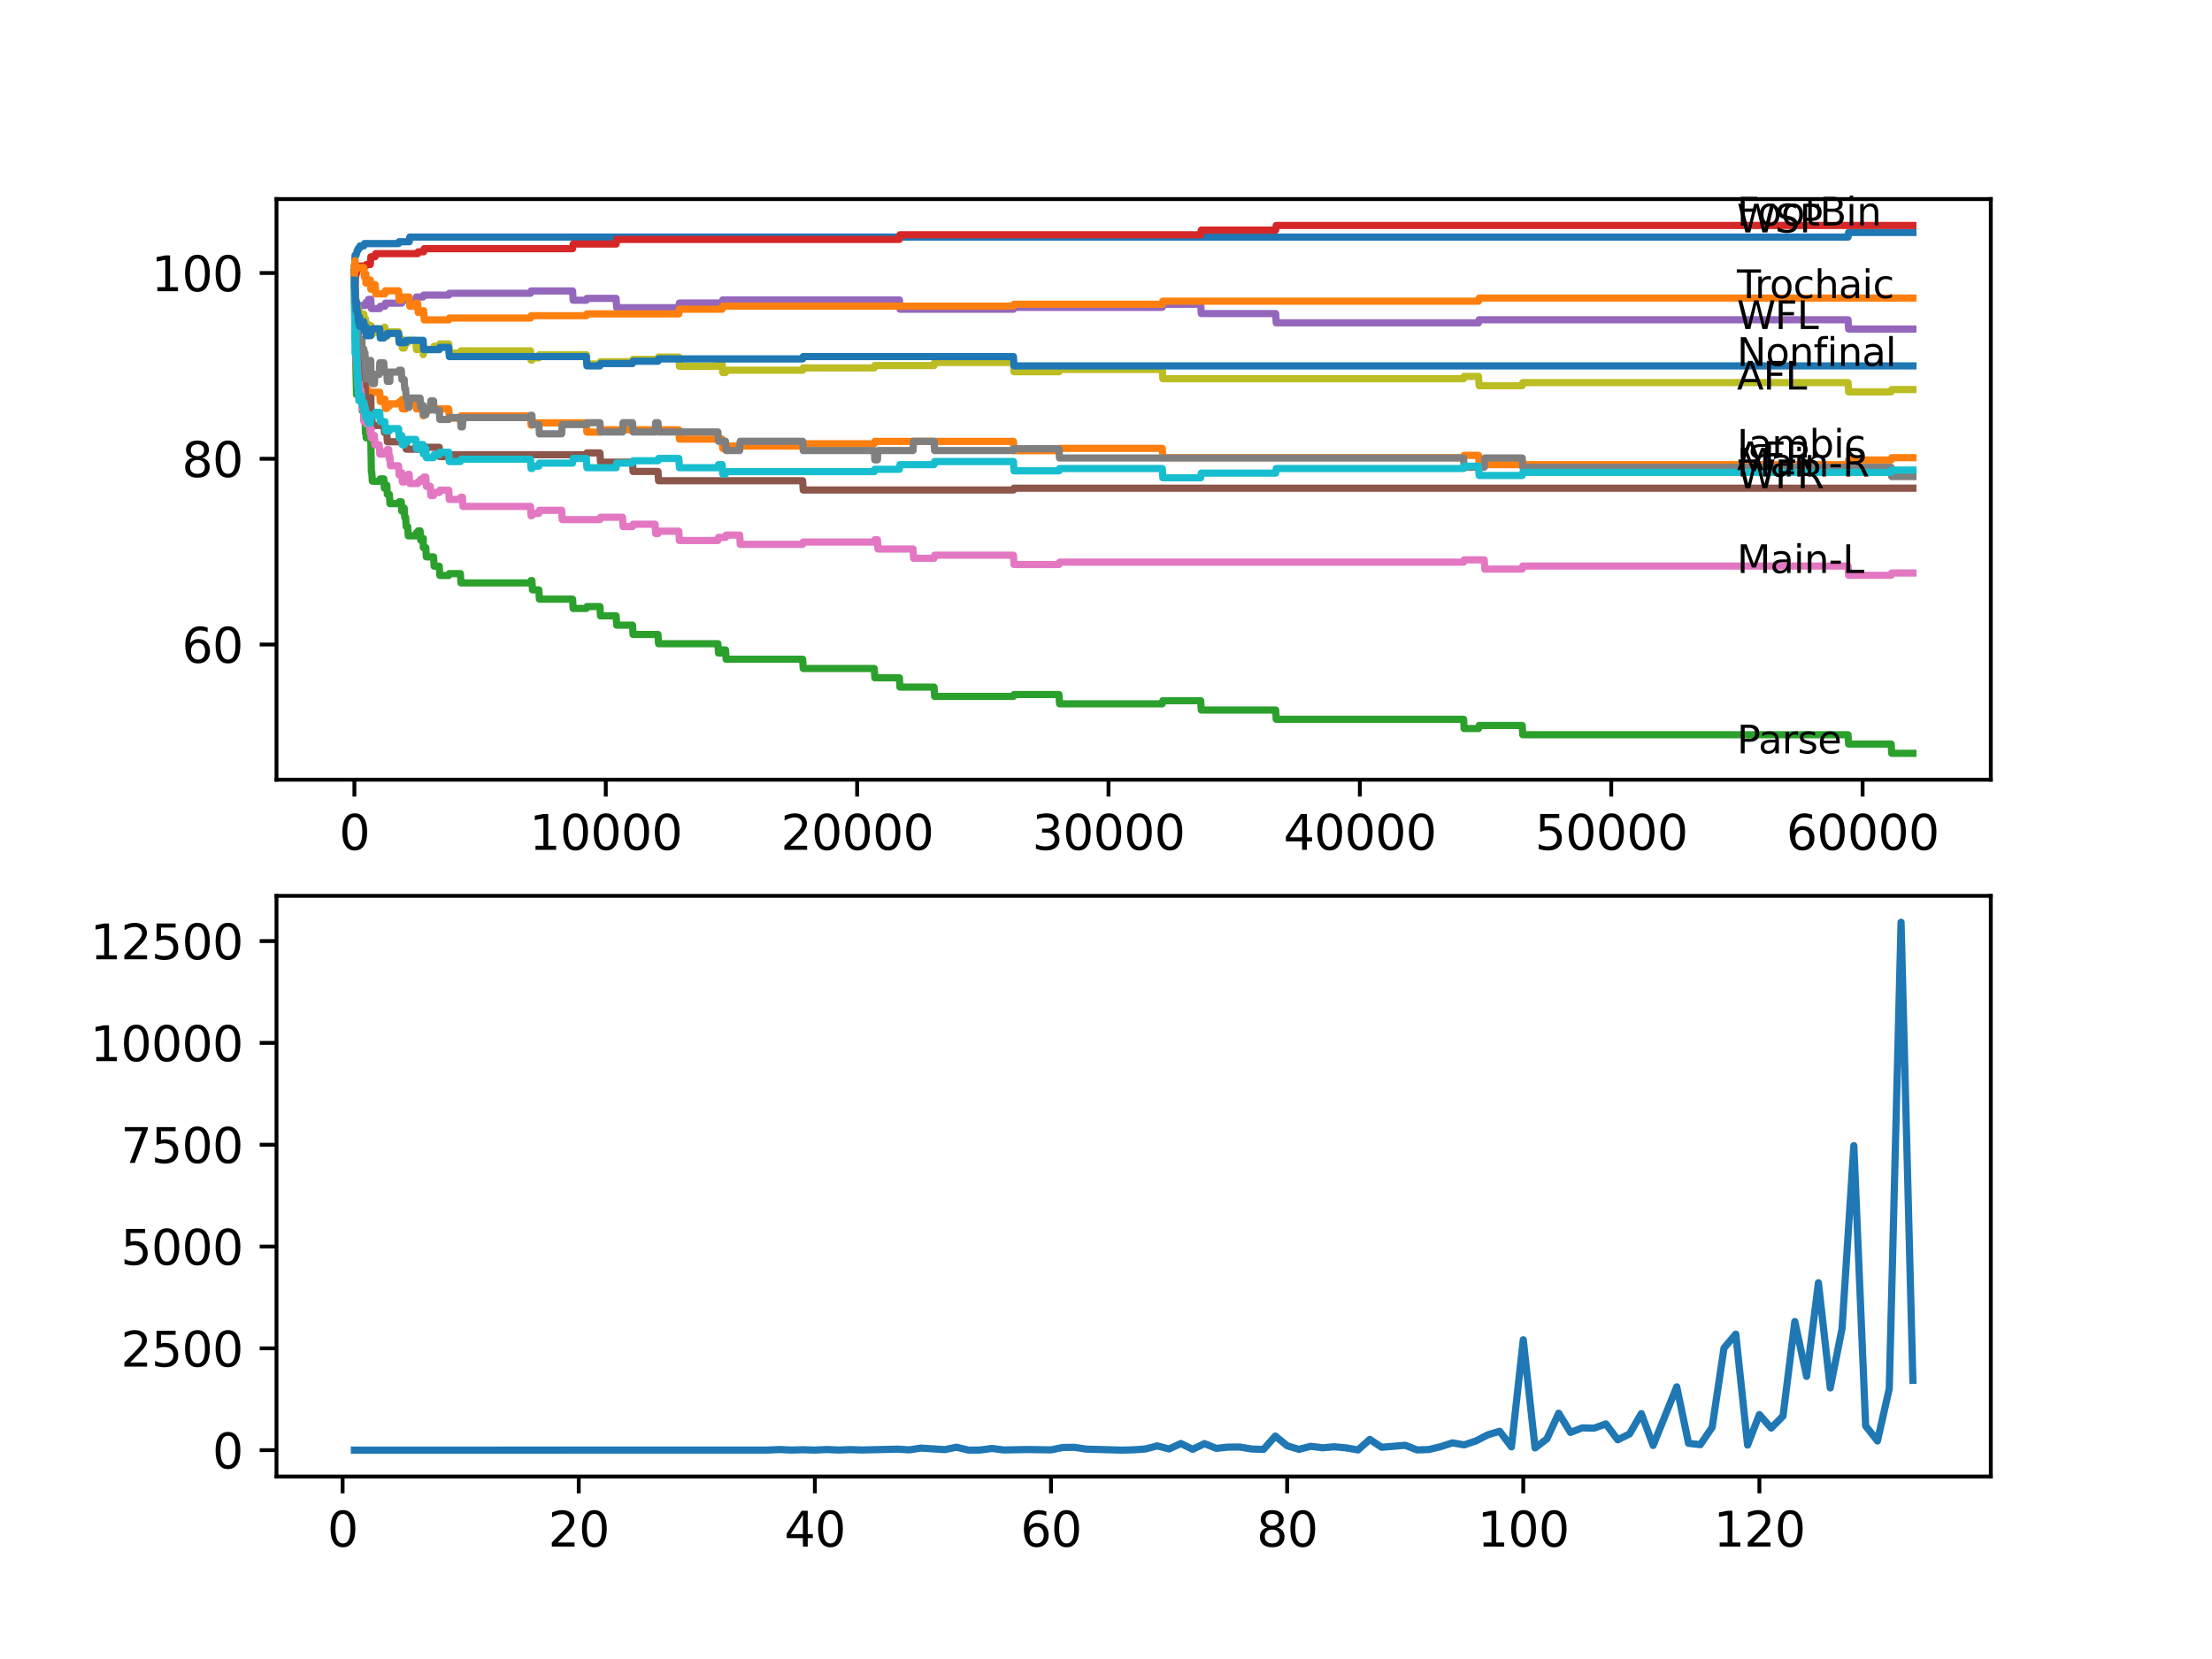 <?xml version="1.0" encoding="utf-8" standalone="no"?>
<!DOCTYPE svg PUBLIC "-//W3C//DTD SVG 1.1//EN"
  "http://www.w3.org/Graphics/SVG/1.1/DTD/svg11.dtd">
<svg xmlns:xlink="http://www.w3.org/1999/xlink" width="460.8pt" height="345.6pt" viewBox="0 0 460.8 345.6" xmlns="http://www.w3.org/2000/svg" version="1.1">
 <defs>
  <style type="text/css">*{stroke-linejoin: round; stroke-linecap: butt}</style>
 </defs>
 <g id="figure_1">
  <g id="patch_1">
   <path d="M 0 345.6 
L 460.8 345.6 
L 460.8 0 
L 0 0 
z
" style="fill: #ffffff"/>
  </g>
  <g id="axes_1">
   <g id="patch_2">
    <path d="M 57.6 162.432 
L 414.72 162.432 
L 414.72 41.472 
L 57.6 41.472 
z
" style="fill: #ffffff"/>
   </g>
   <g id="matplotlib.axis_1">
    <g id="xtick_1">
     <g id="line2d_1">
      <defs>
       <path id="m39f0b26152" d="M 0 0 
L 0 3.5 
" style="stroke: #000000; stroke-width: 0.8"/>
      </defs>
      <g>
       <use xlink:href="#m39f0b26152" x="73.827" y="162.432" style="stroke: #000000; stroke-width: 0.8"/>
      </g>
     </g>
     <g id="text_1">
      <!-- 0 -->
      <g transform="translate(70.646 177.03)scale(0.1 -0.1)">
       <defs>
        <path id="DejaVuSans-30" d="M 2034 4250 
Q 1547 4250 1301 3770 
Q 1056 3291 1056 2328 
Q 1056 1369 1301 889 
Q 1547 409 2034 409 
Q 2525 409 2770 889 
Q 3016 1369 3016 2328 
Q 3016 3291 2770 3770 
Q 2525 4250 2034 4250 
z
M 2034 4750 
Q 2819 4750 3233 4129 
Q 3647 3509 3647 2328 
Q 3647 1150 3233 529 
Q 2819 -91 2034 -91 
Q 1250 -91 836 529 
Q 422 1150 422 2328 
Q 422 3509 836 4129 
Q 1250 4750 2034 4750 
z
" transform="scale(0.016)"/>
       </defs>
       <use xlink:href="#DejaVuSans-30"/>
      </g>
     </g>
    </g>
    <g id="xtick_2">
     <g id="line2d_2">
      <g>
       <use xlink:href="#m39f0b26152" x="126.192" y="162.432" style="stroke: #000000; stroke-width: 0.8"/>
      </g>
     </g>
     <g id="text_2">
      <!-- 10000 -->
      <g transform="translate(110.286 177.03)scale(0.1 -0.1)">
       <defs>
        <path id="DejaVuSans-31" d="M 794 531 
L 1825 531 
L 1825 4091 
L 703 3866 
L 703 4441 
L 1819 4666 
L 2450 4666 
L 2450 531 
L 3481 531 
L 3481 0 
L 794 0 
L 794 531 
z
" transform="scale(0.016)"/>
       </defs>
       <use xlink:href="#DejaVuSans-31"/>
       <use xlink:href="#DejaVuSans-30" x="63.623"/>
       <use xlink:href="#DejaVuSans-30" x="127.246"/>
       <use xlink:href="#DejaVuSans-30" x="190.869"/>
       <use xlink:href="#DejaVuSans-30" x="254.492"/>
      </g>
     </g>
    </g>
    <g id="xtick_3">
     <g id="line2d_3">
      <g>
       <use xlink:href="#m39f0b26152" x="178.556" y="162.432" style="stroke: #000000; stroke-width: 0.8"/>
      </g>
     </g>
     <g id="text_3">
      <!-- 20000 -->
      <g transform="translate(162.65 177.03)scale(0.1 -0.1)">
       <defs>
        <path id="DejaVuSans-32" d="M 1228 531 
L 3431 531 
L 3431 0 
L 469 0 
L 469 531 
Q 828 903 1448 1529 
Q 2069 2156 2228 2338 
Q 2531 2678 2651 2914 
Q 2772 3150 2772 3378 
Q 2772 3750 2511 3984 
Q 2250 4219 1831 4219 
Q 1534 4219 1204 4116 
Q 875 4013 500 3803 
L 500 4441 
Q 881 4594 1212 4672 
Q 1544 4750 1819 4750 
Q 2544 4750 2975 4387 
Q 3406 4025 3406 3419 
Q 3406 3131 3298 2873 
Q 3191 2616 2906 2266 
Q 2828 2175 2409 1742 
Q 1991 1309 1228 531 
z
" transform="scale(0.016)"/>
       </defs>
       <use xlink:href="#DejaVuSans-32"/>
       <use xlink:href="#DejaVuSans-30" x="63.623"/>
       <use xlink:href="#DejaVuSans-30" x="127.246"/>
       <use xlink:href="#DejaVuSans-30" x="190.869"/>
       <use xlink:href="#DejaVuSans-30" x="254.492"/>
      </g>
     </g>
    </g>
    <g id="xtick_4">
     <g id="line2d_4">
      <g>
       <use xlink:href="#m39f0b26152" x="230.921" y="162.432" style="stroke: #000000; stroke-width: 0.8"/>
      </g>
     </g>
     <g id="text_4">
      <!-- 30000 -->
      <g transform="translate(215.015 177.03)scale(0.1 -0.1)">
       <defs>
        <path id="DejaVuSans-33" d="M 2597 2516 
Q 3050 2419 3304 2112 
Q 3559 1806 3559 1356 
Q 3559 666 3084 287 
Q 2609 -91 1734 -91 
Q 1441 -91 1130 -33 
Q 819 25 488 141 
L 488 750 
Q 750 597 1062 519 
Q 1375 441 1716 441 
Q 2309 441 2620 675 
Q 2931 909 2931 1356 
Q 2931 1769 2642 2001 
Q 2353 2234 1838 2234 
L 1294 2234 
L 1294 2753 
L 1863 2753 
Q 2328 2753 2575 2939 
Q 2822 3125 2822 3475 
Q 2822 3834 2567 4026 
Q 2313 4219 1838 4219 
Q 1578 4219 1281 4162 
Q 984 4106 628 3988 
L 628 4550 
Q 988 4650 1302 4700 
Q 1616 4750 1894 4750 
Q 2613 4750 3031 4423 
Q 3450 4097 3450 3541 
Q 3450 3153 3228 2886 
Q 3006 2619 2597 2516 
z
" transform="scale(0.016)"/>
       </defs>
       <use xlink:href="#DejaVuSans-33"/>
       <use xlink:href="#DejaVuSans-30" x="63.623"/>
       <use xlink:href="#DejaVuSans-30" x="127.246"/>
       <use xlink:href="#DejaVuSans-30" x="190.869"/>
       <use xlink:href="#DejaVuSans-30" x="254.492"/>
      </g>
     </g>
    </g>
    <g id="xtick_5">
     <g id="line2d_5">
      <g>
       <use xlink:href="#m39f0b26152" x="283.285" y="162.432" style="stroke: #000000; stroke-width: 0.8"/>
      </g>
     </g>
     <g id="text_5">
      <!-- 40000 -->
      <g transform="translate(267.379 177.03)scale(0.1 -0.1)">
       <defs>
        <path id="DejaVuSans-34" d="M 2419 4116 
L 825 1625 
L 2419 1625 
L 2419 4116 
z
M 2253 4666 
L 3047 4666 
L 3047 1625 
L 3713 1625 
L 3713 1100 
L 3047 1100 
L 3047 0 
L 2419 0 
L 2419 1100 
L 313 1100 
L 313 1709 
L 2253 4666 
z
" transform="scale(0.016)"/>
       </defs>
       <use xlink:href="#DejaVuSans-34"/>
       <use xlink:href="#DejaVuSans-30" x="63.623"/>
       <use xlink:href="#DejaVuSans-30" x="127.246"/>
       <use xlink:href="#DejaVuSans-30" x="190.869"/>
       <use xlink:href="#DejaVuSans-30" x="254.492"/>
      </g>
     </g>
    </g>
    <g id="xtick_6">
     <g id="line2d_6">
      <g>
       <use xlink:href="#m39f0b26152" x="335.65" y="162.432" style="stroke: #000000; stroke-width: 0.8"/>
      </g>
     </g>
     <g id="text_6">
      <!-- 50000 -->
      <g transform="translate(319.744 177.03)scale(0.1 -0.1)">
       <defs>
        <path id="DejaVuSans-35" d="M 691 4666 
L 3169 4666 
L 3169 4134 
L 1269 4134 
L 1269 2991 
Q 1406 3038 1543 3061 
Q 1681 3084 1819 3084 
Q 2600 3084 3056 2656 
Q 3513 2228 3513 1497 
Q 3513 744 3044 326 
Q 2575 -91 1722 -91 
Q 1428 -91 1123 -41 
Q 819 9 494 109 
L 494 744 
Q 775 591 1075 516 
Q 1375 441 1709 441 
Q 2250 441 2565 725 
Q 2881 1009 2881 1497 
Q 2881 1984 2565 2268 
Q 2250 2553 1709 2553 
Q 1456 2553 1204 2497 
Q 953 2441 691 2322 
L 691 4666 
z
" transform="scale(0.016)"/>
       </defs>
       <use xlink:href="#DejaVuSans-35"/>
       <use xlink:href="#DejaVuSans-30" x="63.623"/>
       <use xlink:href="#DejaVuSans-30" x="127.246"/>
       <use xlink:href="#DejaVuSans-30" x="190.869"/>
       <use xlink:href="#DejaVuSans-30" x="254.492"/>
      </g>
     </g>
    </g>
    <g id="xtick_7">
     <g id="line2d_7">
      <g>
       <use xlink:href="#m39f0b26152" x="388.014" y="162.432" style="stroke: #000000; stroke-width: 0.8"/>
      </g>
     </g>
     <g id="text_7">
      <!-- 60000 -->
      <g transform="translate(372.108 177.03)scale(0.1 -0.1)">
       <defs>
        <path id="DejaVuSans-36" d="M 2113 2584 
Q 1688 2584 1439 2293 
Q 1191 2003 1191 1497 
Q 1191 994 1439 701 
Q 1688 409 2113 409 
Q 2538 409 2786 701 
Q 3034 994 3034 1497 
Q 3034 2003 2786 2293 
Q 2538 2584 2113 2584 
z
M 3366 4563 
L 3366 3988 
Q 3128 4100 2886 4159 
Q 2644 4219 2406 4219 
Q 1781 4219 1451 3797 
Q 1122 3375 1075 2522 
Q 1259 2794 1537 2939 
Q 1816 3084 2150 3084 
Q 2853 3084 3261 2657 
Q 3669 2231 3669 1497 
Q 3669 778 3244 343 
Q 2819 -91 2113 -91 
Q 1303 -91 875 529 
Q 447 1150 447 2328 
Q 447 3434 972 4092 
Q 1497 4750 2381 4750 
Q 2619 4750 2861 4703 
Q 3103 4656 3366 4563 
z
" transform="scale(0.016)"/>
       </defs>
       <use xlink:href="#DejaVuSans-36"/>
       <use xlink:href="#DejaVuSans-30" x="63.623"/>
       <use xlink:href="#DejaVuSans-30" x="127.246"/>
       <use xlink:href="#DejaVuSans-30" x="190.869"/>
       <use xlink:href="#DejaVuSans-30" x="254.492"/>
      </g>
     </g>
    </g>
   </g>
   <g id="matplotlib.axis_2">
    <g id="ytick_1">
     <g id="line2d_8">
      <defs>
       <path id="m17ebf818fe" d="M 0 0 
L -3.5 0 
" style="stroke: #000000; stroke-width: 0.8"/>
      </defs>
      <g>
       <use xlink:href="#m17ebf818fe" x="57.6" y="134.264" style="stroke: #000000; stroke-width: 0.8"/>
      </g>
     </g>
     <g id="text_8">
      <!-- 60 -->
      <g transform="translate(37.875 138.063)scale(0.1 -0.1)">
       <use xlink:href="#DejaVuSans-36"/>
       <use xlink:href="#DejaVuSans-30" x="63.623"/>
      </g>
     </g>
    </g>
    <g id="ytick_2">
     <g id="line2d_9">
      <g>
       <use xlink:href="#m17ebf818fe" x="57.6" y="95.567" style="stroke: #000000; stroke-width: 0.8"/>
      </g>
     </g>
     <g id="text_9">
      <!-- 80 -->
      <g transform="translate(37.875 99.366)scale(0.1 -0.1)">
       <defs>
        <path id="DejaVuSans-38" d="M 2034 2216 
Q 1584 2216 1326 1975 
Q 1069 1734 1069 1313 
Q 1069 891 1326 650 
Q 1584 409 2034 409 
Q 2484 409 2743 651 
Q 3003 894 3003 1313 
Q 3003 1734 2745 1975 
Q 2488 2216 2034 2216 
z
M 1403 2484 
Q 997 2584 770 2862 
Q 544 3141 544 3541 
Q 544 4100 942 4425 
Q 1341 4750 2034 4750 
Q 2731 4750 3128 4425 
Q 3525 4100 3525 3541 
Q 3525 3141 3298 2862 
Q 3072 2584 2669 2484 
Q 3125 2378 3379 2068 
Q 3634 1759 3634 1313 
Q 3634 634 3220 271 
Q 2806 -91 2034 -91 
Q 1263 -91 848 271 
Q 434 634 434 1313 
Q 434 1759 690 2068 
Q 947 2378 1403 2484 
z
M 1172 3481 
Q 1172 3119 1398 2916 
Q 1625 2713 2034 2713 
Q 2441 2713 2670 2916 
Q 2900 3119 2900 3481 
Q 2900 3844 2670 4047 
Q 2441 4250 2034 4250 
Q 1625 4250 1398 4047 
Q 1172 3844 1172 3481 
z
" transform="scale(0.016)"/>
       </defs>
       <use xlink:href="#DejaVuSans-38"/>
       <use xlink:href="#DejaVuSans-30" x="63.623"/>
      </g>
     </g>
    </g>
    <g id="ytick_3">
     <g id="line2d_10">
      <g>
       <use xlink:href="#m17ebf818fe" x="57.6" y="56.87" style="stroke: #000000; stroke-width: 0.8"/>
      </g>
     </g>
     <g id="text_10">
      <!-- 100 -->
      <g transform="translate(31.512 60.669)scale(0.1 -0.1)">
       <use xlink:href="#DejaVuSans-31"/>
       <use xlink:href="#DejaVuSans-30" x="63.623"/>
       <use xlink:href="#DejaVuSans-30" x="127.246"/>
      </g>
     </g>
    </g>
   </g>
   <g id="line2d_11">
    <path d="M 73.833 55.903 
L 73.843 55.903 
L 73.969 53.162 
L 74.173 53.162 
L 74.288 52.678 
L 74.304 52.678 
L 74.419 52.194 
L 74.55 52.194 
L 74.665 51.711 
L 74.885 51.711 
L 75 51.227 
L 75.796 51.227 
L 75.912 50.743 
L 83.028 50.743 
L 83.143 50.356 
L 85.253 50.356 
L 85.369 49.389 
L 384.982 49.389 
L 385.098 48.421 
L 398.487 48.421 
L 398.487 48.421 
" clip-path="url(#p579c69e297)" style="fill: none; stroke: #1f77b4; stroke-width: 1.5; stroke-linecap: square"/>
   </g>
   <g id="line2d_12">
    <path d="M 73.833 55.903 
L 73.843 55.903 
L 73.958 58.483 
L 73.969 58.483 
L 74.042 65.577 
L 74.095 64.932 
L 74.11 64.932 
L 74.157 68.802 
L 74.225 67.351 
L 74.236 67.351 
L 74.257 66.706 
L 74.262 68.64 
L 74.335 68.64 
L 74.388 68.64 
L 74.503 70.575 
L 74.566 70.575 
L 74.686 74.445 
L 74.718 74.445 
L 74.838 78.315 
L 75.341 78.315 
L 75.456 76.864 
L 75.812 76.864 
L 75.927 78.798 
L 76.032 78.798 
L 76.132 77.831 
L 76.252 81.701 
L 76.268 81.701 
L 76.383 81.217 
L 76.65 81.217 
L 76.765 83.152 
L 77.231 83.152 
L 77.352 82.184 
L 77.446 82.184 
L 77.561 81.701 
L 79.106 81.701 
L 79.221 83.635 
L 79.949 83.635 
L 80.064 83.152 
L 80.179 83.152 
L 80.295 85.087 
L 80.572 85.087 
L 80.687 84.603 
L 81.117 84.603 
L 81.232 84.119 
L 83.028 84.119 
L 83.143 83.732 
L 83.599 83.732 
L 83.698 83.249 
L 83.813 85.183 
L 84.499 85.183 
L 84.615 84.7 
L 84.934 84.7 
L 85.049 84.216 
L 85.253 84.216 
L 85.369 83.249 
L 86.636 83.249 
L 86.751 85.183 
L 87.516 85.183 
L 87.631 84.7 
L 88.144 84.7 
L 88.175 86.634 
L 88.254 86.151 
L 88.699 86.151 
L 88.814 85.183 
L 93.48 85.183 
L 93.595 87.118 
L 95.91 87.118 
L 96.025 86.634 
L 110.519 86.634 
L 110.634 88.569 
L 110.807 88.569 
L 110.922 88.086 
L 122.149 88.086 
L 122.265 90.02 
L 124.977 90.02 
L 125.092 89.537 
L 141.414 89.537 
L 141.53 91.472 
L 150.431 91.472 
L 150.547 93.406 
L 151.138 93.406 
L 151.254 92.923 
L 167.209 92.923 
L 167.324 92.439 
L 182.128 92.439 
L 182.243 91.955 
L 211.117 91.955 
L 211.232 93.89 
L 220.605 93.89 
L 220.72 93.406 
L 242.127 93.406 
L 242.242 95.341 
L 304.891 95.341 
L 305.006 94.858 
L 308.012 94.858 
L 308.127 96.792 
L 384.982 96.792 
L 385.098 95.825 
L 393.963 95.825 
L 394.078 95.341 
L 398.487 95.341 
L 398.487 95.341 
" clip-path="url(#p579c69e297)" style="fill: none; stroke: #ff7f0e; stroke-width: 1.5; stroke-linecap: square"/>
   </g>
   <g id="line2d_13">
    <path d="M 73.833 58.805 
L 73.953 70.898 
L 73.969 70.575 
L 74.011 67.995 
L 74.058 73.8 
L 74.095 73.8 
L 74.22 80.249 
L 74.236 80.249 
L 74.257 82.184 
L 74.346 80.733 
L 74.388 80.733 
L 74.456 79.766 
L 74.461 81.701 
L 74.493 81.701 
L 74.55 81.701 
L 74.66 79.282 
L 74.665 81.217 
L 74.718 81.217 
L 74.833 80.249 
L 74.885 80.249 
L 74.922 79.766 
L 74.927 81.701 
L 74.98 81.701 
L 75.341 81.701 
L 75.461 85.57 
L 75.786 85.57 
L 75.796 87.505 
L 75.896 86.377 
L 76.032 86.377 
L 76.132 90.246 
L 76.147 89.601 
L 76.215 89.601 
L 76.268 89.279 
L 76.273 91.214 
L 76.299 91.214 
L 76.65 91.214 
L 76.765 90.569 
L 77.231 90.569 
L 77.362 98.308 
L 77.446 98.308 
L 77.561 100.243 
L 79.106 100.243 
L 79.221 99.759 
L 79.949 99.759 
L 80.064 101.694 
L 80.179 101.694 
L 80.295 101.049 
L 80.572 101.049 
L 80.687 102.984 
L 81.117 102.984 
L 81.232 104.919 
L 83.028 104.919 
L 83.143 104.532 
L 83.599 104.532 
L 83.698 106.467 
L 83.709 105.822 
L 84.196 105.822 
L 84.311 107.757 
L 84.499 107.757 
L 84.615 109.691 
L 84.934 109.691 
L 85.049 111.626 
L 86.636 111.626 
L 86.751 110.981 
L 87.008 110.981 
L 87.123 110.594 
L 87.516 110.594 
L 87.631 112.529 
L 88.144 112.529 
L 88.175 112.142 
L 88.181 114.077 
L 88.233 114.077 
L 88.699 114.077 
L 88.814 116.012 
L 90.317 116.012 
L 90.432 117.947 
L 91.506 117.947 
L 91.621 119.882 
L 93.48 119.882 
L 93.595 119.495 
L 95.91 119.495 
L 96.025 121.429 
L 110.519 121.429 
L 110.634 120.946 
L 110.807 120.946 
L 110.922 122.881 
L 112.253 122.881 
L 112.368 124.815 
L 119.28 124.815 
L 119.395 126.75 
L 122.149 126.75 
L 122.265 126.363 
L 124.977 126.363 
L 125.092 128.298 
L 128.349 128.298 
L 128.465 130.233 
L 131.764 130.233 
L 131.879 132.168 
L 137.073 132.168 
L 137.189 134.103 
L 149.557 134.103 
L 149.672 136.038 
L 150.431 136.038 
L 150.547 135.393 
L 151.138 135.393 
L 151.254 137.327 
L 167.209 137.327 
L 167.324 139.262 
L 182.128 139.262 
L 182.243 141.197 
L 187.359 141.197 
L 187.474 143.132 
L 194.58 143.132 
L 194.695 145.067 
L 211.117 145.067 
L 211.232 144.68 
L 220.605 144.68 
L 220.72 146.615 
L 242.127 146.615 
L 242.242 145.97 
L 250.128 145.97 
L 250.243 147.905 
L 265.743 147.905 
L 265.859 149.839 
L 304.891 149.839 
L 305.006 151.774 
L 308.012 151.774 
L 308.127 151.129 
L 317.108 151.129 
L 317.223 153.064 
L 384.982 153.064 
L 385.098 154.999 
L 393.963 154.999 
L 394.078 156.934 
L 398.487 156.934 
L 398.487 156.934 
" clip-path="url(#p579c69e297)" style="fill: none; stroke: #2ca02c; stroke-width: 1.5; stroke-linecap: square"/>
   </g>
   <g id="line2d_14">
    <path d="M 73.833 56.87 
L 73.838 56.87 
L 73.927 59.127 
L 73.948 58.16 
L 73.974 57.193 
L 73.979 59.127 
L 74.063 57.515 
L 74.095 57.515 
L 74.21 57.031 
L 74.236 57.031 
L 74.351 56.386 
L 74.456 56.386 
L 74.571 55.419 
L 76.215 55.419 
L 76.331 55.097 
L 77.142 55.097 
L 77.263 53.484 
L 78.148 53.484 
L 78.263 52.839 
L 87.008 52.839 
L 87.123 52.452 
L 88.254 52.452 
L 88.369 51.807 
L 119.28 51.807 
L 119.395 50.84 
L 128.349 50.84 
L 128.465 49.872 
L 187.359 49.872 
L 187.474 48.905 
L 250.128 48.905 
L 250.243 47.938 
L 265.743 47.938 
L 265.859 46.97 
L 398.487 46.97 
L 398.487 46.97 
" clip-path="url(#p579c69e297)" style="fill: none; stroke: #d62728; stroke-width: 1.5; stroke-linecap: square"/>
   </g>
   <g id="line2d_15">
    <path d="M 73.833 58.805 
L 73.864 58.805 
L 73.969 63.158 
L 73.979 61.546 
L 73.985 61.546 
L 74.011 60.579 
L 74.047 64.448 
L 74.079 64.448 
L 74.142 64.448 
L 74.173 63.803 
L 74.178 65.738 
L 74.236 65.254 
L 74.257 67.189 
L 74.346 66.222 
L 74.388 66.222 
L 74.456 64.61 
L 74.461 66.544 
L 74.493 66.544 
L 74.566 66.544 
L 74.686 64.61 
L 74.718 64.61 
L 74.833 63.642 
L 76.132 63.642 
L 76.247 62.997 
L 76.65 62.997 
L 76.765 62.352 
L 77.247 62.352 
L 77.362 64.287 
L 79.106 64.287 
L 79.221 63.803 
L 80.179 63.803 
L 80.295 63.158 
L 83.698 63.158 
L 83.813 62.513 
L 86.636 62.513 
L 86.751 61.868 
L 88.144 61.868 
L 88.259 61.482 
L 93.48 61.482 
L 93.595 61.095 
L 110.519 61.095 
L 110.634 60.611 
L 119.28 60.611 
L 119.395 62.546 
L 122.149 62.546 
L 122.265 62.159 
L 128.349 62.159 
L 128.465 64.094 
L 141.414 64.094 
L 141.53 63.126 
L 150.431 63.126 
L 150.547 62.481 
L 187.359 62.481 
L 187.474 64.416 
L 211.117 64.416 
L 211.232 64.029 
L 242.127 64.029 
L 242.242 63.384 
L 250.128 63.384 
L 250.243 65.319 
L 265.743 65.319 
L 265.859 67.254 
L 308.012 67.254 
L 308.127 66.609 
L 384.982 66.609 
L 385.098 68.544 
L 398.487 68.544 
L 398.487 68.544 
" clip-path="url(#p579c69e297)" style="fill: none; stroke: #9467bd; stroke-width: 1.5; stroke-linecap: square"/>
   </g>
   <g id="line2d_16">
    <path d="M 73.833 56.87 
L 73.953 65.093 
L 73.964 64.771 
L 73.974 64.771 
L 74.089 68.157 
L 74.173 68.157 
L 74.194 67.673 
L 74.21 73.478 
L 74.225 73.478 
L 74.304 73.478 
L 74.419 72.994 
L 74.55 72.994 
L 74.66 72.51 
L 74.781 76.38 
L 74.885 76.38 
L 74.922 75.896 
L 74.927 77.831 
L 74.98 77.831 
L 75.409 77.831 
L 75.524 79.766 
L 75.796 79.766 
L 75.912 79.282 
L 76.032 79.282 
L 76.152 83.152 
L 76.215 83.152 
L 76.331 82.829 
L 77.231 82.829 
L 77.352 86.699 
L 77.446 86.699 
L 77.561 88.634 
L 79.106 88.634 
L 79.221 88.15 
L 79.949 88.15 
L 80.064 90.085 
L 80.572 90.085 
L 80.687 92.02 
L 83.028 92.02 
L 83.143 91.633 
L 84.499 91.633 
L 84.615 93.568 
L 88.144 93.568 
L 88.259 93.181 
L 91.506 93.181 
L 91.621 95.116 
L 93.48 95.116 
L 93.595 94.729 
L 122.149 94.729 
L 122.265 94.342 
L 124.977 94.342 
L 125.092 96.276 
L 131.764 96.276 
L 131.879 98.211 
L 137.073 98.211 
L 137.189 100.146 
L 167.209 100.146 
L 167.324 102.081 
L 211.117 102.081 
L 211.232 101.694 
L 398.487 101.694 
L 398.487 101.694 
" clip-path="url(#p579c69e297)" style="fill: none; stroke: #8c564b; stroke-width: 1.5; stroke-linecap: square"/>
   </g>
   <g id="line2d_17">
    <path d="M 73.833 58.805 
L 73.848 58.805 
L 73.979 67.028 
L 73.99 67.028 
L 74.053 68.963 
L 74.1 67.995 
L 74.11 67.995 
L 74.194 75.09 
L 74.236 73.639 
L 74.294 73.639 
L 74.398 77.508 
L 74.409 76.864 
L 74.466 76.864 
L 74.587 80.733 
L 74.66 80.733 
L 74.781 79.766 
L 74.885 79.766 
L 74.922 81.701 
L 74.995 81.217 
L 75.189 81.217 
L 75.304 83.152 
L 75.341 83.152 
L 75.409 85.087 
L 75.451 84.603 
L 75.786 84.603 
L 75.796 83.958 
L 75.817 87.828 
L 75.87 87.828 
L 76.032 87.828 
L 76.152 86.86 
L 76.268 86.86 
L 76.304 86.377 
L 76.31 88.311 
L 76.362 88.311 
L 77.011 88.311 
L 77.126 90.246 
L 77.231 90.246 
L 77.294 89.279 
L 77.299 91.214 
L 77.331 91.214 
L 77.446 91.214 
L 77.561 90.73 
L 77.996 90.73 
L 78.111 92.665 
L 79.001 92.665 
L 79.116 94.6 
L 79.949 94.6 
L 80.064 94.116 
L 80.572 94.116 
L 80.687 93.632 
L 80.97 93.632 
L 81.085 95.567 
L 81.117 95.567 
L 81.216 95.083 
L 81.331 97.018 
L 83.028 97.018 
L 83.143 98.953 
L 83.599 98.953 
L 83.698 98.469 
L 83.813 100.404 
L 84.196 100.404 
L 84.311 99.759 
L 84.499 99.759 
L 84.615 99.275 
L 84.934 99.275 
L 85.049 98.792 
L 85.227 98.792 
L 85.342 100.727 
L 87.008 100.727 
L 87.123 100.34 
L 87.516 100.34 
L 87.631 99.856 
L 88.175 99.856 
L 88.291 99.372 
L 88.699 99.372 
L 88.814 101.307 
L 89.636 101.307 
L 89.752 103.242 
L 90.317 103.242 
L 90.432 102.597 
L 91.506 102.597 
L 91.621 102.113 
L 93.48 102.113 
L 93.595 104.048 
L 95.91 104.048 
L 96.025 103.564 
L 96.329 103.564 
L 96.444 105.499 
L 110.519 105.499 
L 110.634 107.434 
L 110.807 107.434 
L 110.922 106.95 
L 112.253 106.95 
L 112.368 106.305 
L 117.002 106.305 
L 117.117 108.24 
L 124.977 108.24 
L 125.092 107.757 
L 129.679 107.757 
L 129.795 109.691 
L 131.764 109.691 
L 131.879 109.208 
L 136.466 109.208 
L 136.581 111.143 
L 137.073 111.143 
L 137.189 110.659 
L 141.414 110.659 
L 141.53 112.594 
L 149.557 112.594 
L 149.672 111.949 
L 151.138 111.949 
L 151.254 111.465 
L 154.087 111.465 
L 154.202 113.4 
L 167.209 113.4 
L 167.324 112.916 
L 182.128 112.916 
L 182.243 112.432 
L 182.782 112.432 
L 182.897 114.367 
L 190.197 114.367 
L 190.312 116.302 
L 194.58 116.302 
L 194.695 115.657 
L 211.117 115.657 
L 211.232 117.592 
L 220.605 117.592 
L 220.72 117.108 
L 304.891 117.108 
L 305.006 116.625 
L 309.195 116.625 
L 309.311 118.559 
L 317.108 118.559 
L 317.223 117.914 
L 384.982 117.914 
L 385.098 119.849 
L 393.963 119.849 
L 394.078 119.366 
L 398.487 119.366 
L 398.487 119.366 
" clip-path="url(#p579c69e297)" style="fill: none; stroke: #e377c2; stroke-width: 1.5; stroke-linecap: square"/>
   </g>
   <g id="line2d_18">
    <path d="M 73.833 56.87 
L 73.848 56.87 
L 73.885 55.258 
L 73.906 59.127 
L 73.937 58.644 
L 73.943 58.644 
L 74.063 62.352 
L 74.095 62.352 
L 74.22 69.285 
L 74.236 69.285 
L 74.294 71.22 
L 74.309 68.802 
L 74.341 68.802 
L 74.398 68.802 
L 74.466 70.737 
L 74.508 68.802 
L 74.55 68.802 
L 74.66 68.318 
L 74.781 72.188 
L 74.885 72.188 
L 74.922 71.704 
L 74.927 73.639 
L 74.98 73.639 
L 75.189 73.639 
L 75.304 71.704 
L 75.341 71.704 
L 75.409 70.737 
L 75.414 72.671 
L 75.446 72.671 
L 75.786 72.671 
L 75.796 74.606 
L 75.896 73.478 
L 76.032 73.478 
L 76.152 77.347 
L 76.215 77.347 
L 76.268 77.025 
L 76.273 78.96 
L 76.299 78.96 
L 76.304 78.96 
L 76.42 77.025 
L 77.011 77.025 
L 77.126 75.09 
L 77.231 75.09 
L 77.294 78.96 
L 77.346 77.992 
L 77.446 77.992 
L 77.561 79.927 
L 77.996 79.927 
L 78.111 77.992 
L 79.001 77.992 
L 79.116 75.574 
L 79.949 75.574 
L 80.064 77.508 
L 80.572 77.508 
L 80.687 79.443 
L 80.97 79.443 
L 81.085 77.508 
L 81.117 77.508 
L 81.216 79.443 
L 81.227 77.508 
L 83.028 77.508 
L 83.143 77.122 
L 83.599 77.122 
L 83.714 79.056 
L 84.196 79.056 
L 84.311 80.991 
L 84.499 80.991 
L 84.615 82.926 
L 84.934 82.926 
L 85.049 84.861 
L 85.227 84.861 
L 85.342 82.926 
L 87.516 82.926 
L 87.631 84.861 
L 88.144 84.861 
L 88.175 84.474 
L 88.181 86.409 
L 88.233 86.409 
L 88.699 86.409 
L 88.814 85.441 
L 89.636 85.441 
L 89.752 83.506 
L 90.317 83.506 
L 90.432 85.441 
L 91.506 85.441 
L 91.621 87.376 
L 93.48 87.376 
L 93.595 86.989 
L 95.91 86.989 
L 96.025 88.924 
L 96.329 88.924 
L 96.444 86.989 
L 110.519 86.989 
L 110.634 86.505 
L 110.807 86.505 
L 110.922 88.44 
L 112.253 88.44 
L 112.368 90.375 
L 117.002 90.375 
L 117.117 88.44 
L 122.149 88.44 
L 122.265 88.053 
L 124.977 88.053 
L 125.092 89.988 
L 129.679 89.988 
L 129.795 88.053 
L 131.764 88.053 
L 131.879 89.988 
L 136.466 89.988 
L 136.581 88.053 
L 137.073 88.053 
L 137.189 89.988 
L 149.557 89.988 
L 149.672 91.923 
L 151.138 91.923 
L 151.254 93.858 
L 154.087 93.858 
L 154.202 91.923 
L 167.209 91.923 
L 167.324 93.858 
L 182.128 93.858 
L 182.243 95.793 
L 182.782 95.793 
L 182.897 93.858 
L 190.197 93.858 
L 190.312 91.923 
L 194.58 91.923 
L 194.695 93.858 
L 211.117 93.858 
L 211.232 93.471 
L 220.605 93.471 
L 220.72 95.406 
L 304.891 95.406 
L 305.006 97.341 
L 309.195 97.341 
L 309.311 95.406 
L 317.108 95.406 
L 317.223 97.341 
L 393.963 97.341 
L 394.078 99.275 
L 398.487 99.275 
L 398.487 99.275 
" clip-path="url(#p579c69e297)" style="fill: none; stroke: #7f7f7f; stroke-width: 1.5; stroke-linecap: square"/>
   </g>
   <g id="line2d_19">
    <path d="M 73.833 58.805 
L 73.843 58.16 
L 73.864 63.965 
L 73.906 62.997 
L 73.917 62.997 
L 73.943 64.932 
L 74.026 64.448 
L 74.032 64.448 
L 74.163 62.352 
L 74.173 62.352 
L 74.194 64.287 
L 74.283 62.836 
L 74.304 62.836 
L 74.398 64.771 
L 74.414 64.126 
L 74.55 64.126 
L 74.66 66.061 
L 74.781 65.093 
L 74.885 65.093 
L 74.922 67.028 
L 74.995 66.544 
L 75.409 66.544 
L 75.524 66.061 
L 75.786 66.061 
L 75.796 65.416 
L 75.802 67.351 
L 75.885 67.351 
L 76.032 67.351 
L 76.132 66.383 
L 76.215 68.318 
L 76.247 67.995 
L 76.268 67.995 
L 76.383 67.512 
L 76.65 67.512 
L 76.765 69.447 
L 77.142 69.447 
L 77.263 67.834 
L 77.294 67.834 
L 77.409 69.769 
L 77.446 69.769 
L 77.561 69.285 
L 78.148 69.285 
L 78.263 68.64 
L 79.949 68.64 
L 80.064 68.157 
L 80.179 68.157 
L 80.295 70.092 
L 80.572 70.092 
L 80.687 69.608 
L 81.117 69.608 
L 81.232 69.124 
L 83.028 69.124 
L 83.143 71.059 
L 83.599 71.059 
L 83.698 70.575 
L 83.813 72.51 
L 84.196 72.51 
L 84.311 71.865 
L 84.499 71.865 
L 84.615 71.381 
L 84.934 71.381 
L 85.049 70.898 
L 86.636 70.898 
L 86.751 72.833 
L 87.008 72.833 
L 87.123 72.446 
L 87.516 72.446 
L 87.631 71.962 
L 88.144 71.962 
L 88.175 73.897 
L 88.254 73.413 
L 88.369 72.768 
L 90.317 72.768 
L 90.432 72.123 
L 91.506 72.123 
L 91.621 71.639 
L 93.48 71.639 
L 93.595 73.574 
L 95.91 73.574 
L 96.025 73.091 
L 110.519 73.091 
L 110.634 75.025 
L 110.807 75.025 
L 110.922 74.542 
L 112.253 74.542 
L 112.368 73.897 
L 122.149 73.897 
L 122.265 75.832 
L 124.977 75.832 
L 125.092 75.348 
L 131.764 75.348 
L 131.879 74.864 
L 137.073 74.864 
L 137.189 74.38 
L 141.414 74.38 
L 141.53 76.315 
L 149.557 76.315 
L 149.672 75.67 
L 150.431 75.67 
L 150.547 77.605 
L 151.138 77.605 
L 151.254 77.122 
L 167.209 77.122 
L 167.324 76.638 
L 182.128 76.638 
L 182.243 76.154 
L 194.58 76.154 
L 194.695 75.509 
L 211.117 75.509 
L 211.232 77.444 
L 220.605 77.444 
L 220.72 76.96 
L 242.127 76.96 
L 242.242 78.895 
L 304.891 78.895 
L 305.006 78.411 
L 308.012 78.411 
L 308.127 80.346 
L 317.108 80.346 
L 317.223 79.701 
L 384.982 79.701 
L 385.098 81.636 
L 393.963 81.636 
L 394.078 81.152 
L 398.487 81.152 
L 398.487 81.152 
" clip-path="url(#p579c69e297)" style="fill: none; stroke: #bcbd22; stroke-width: 1.5; stroke-linecap: square"/>
   </g>
   <g id="line2d_20">
    <path d="M 73.833 58.805 
L 73.838 58.805 
L 73.979 71.704 
L 73.985 71.704 
L 73.99 73.639 
L 74.058 70.414 
L 74.089 70.414 
L 74.095 70.414 
L 74.142 68.64 
L 74.163 72.51 
L 74.178 72.51 
L 74.199 72.51 
L 74.314 75.251 
L 74.388 75.251 
L 74.456 79.121 
L 74.503 78.153 
L 74.566 78.153 
L 74.66 82.023 
L 74.681 81.539 
L 74.718 81.539 
L 74.754 83.474 
L 74.828 82.991 
L 74.922 82.991 
L 75.037 82.507 
L 75.341 82.507 
L 75.456 84.442 
L 75.786 84.442 
L 75.796 83.797 
L 75.802 85.732 
L 75.891 85.087 
L 76.132 85.087 
L 76.215 87.021 
L 76.247 86.699 
L 76.268 86.699 
L 76.383 86.215 
L 76.65 86.215 
L 76.765 88.15 
L 77.142 88.15 
L 77.263 86.538 
L 78.148 86.538 
L 78.263 85.893 
L 79.106 85.893 
L 79.221 87.828 
L 80.179 87.828 
L 80.295 89.762 
L 81.117 89.762 
L 81.232 89.279 
L 83.028 89.279 
L 83.143 91.214 
L 83.599 91.214 
L 83.698 90.73 
L 83.813 92.665 
L 84.196 92.665 
L 84.311 92.02 
L 84.934 92.02 
L 85.049 91.536 
L 86.636 91.536 
L 86.751 93.471 
L 87.008 93.471 
L 87.123 93.084 
L 87.516 93.084 
L 87.631 92.6 
L 88.144 92.6 
L 88.175 94.535 
L 88.254 94.051 
L 88.369 93.406 
L 88.699 93.406 
L 88.814 95.341 
L 90.317 95.341 
L 90.432 94.696 
L 91.506 94.696 
L 91.621 94.213 
L 93.48 94.213 
L 93.595 96.147 
L 95.91 96.147 
L 96.025 95.664 
L 110.519 95.664 
L 110.634 97.599 
L 110.807 97.599 
L 110.922 97.115 
L 112.253 97.115 
L 112.368 96.47 
L 119.28 96.47 
L 119.395 95.503 
L 122.149 95.503 
L 122.265 97.437 
L 128.349 97.437 
L 128.465 96.47 
L 131.764 96.47 
L 131.879 95.986 
L 137.073 95.986 
L 137.189 95.503 
L 141.414 95.503 
L 141.53 97.437 
L 149.557 97.437 
L 149.672 96.792 
L 150.431 96.792 
L 150.547 98.727 
L 151.138 98.727 
L 151.254 98.244 
L 182.128 98.244 
L 182.243 97.76 
L 187.359 97.76 
L 187.474 96.792 
L 194.58 96.792 
L 194.695 96.147 
L 211.117 96.147 
L 211.232 98.082 
L 220.605 98.082 
L 220.72 97.599 
L 242.127 97.599 
L 242.242 99.533 
L 250.128 99.533 
L 250.243 98.566 
L 265.743 98.566 
L 265.859 97.599 
L 304.891 97.599 
L 305.006 97.115 
L 308.012 97.115 
L 308.127 99.05 
L 317.108 99.05 
L 317.223 98.405 
L 393.963 98.405 
L 394.078 97.921 
L 398.487 97.921 
L 398.487 97.921 
" clip-path="url(#p579c69e297)" style="fill: none; stroke: #17becf; stroke-width: 1.5; stroke-linecap: square"/>
   </g>
   <g id="line2d_21">
    <path d="M 73.833 56.87 
L 73.848 56.225 
L 73.864 60.095 
L 73.917 58.483 
L 74.037 63.158 
L 74.053 63.158 
L 74.168 62.675 
L 74.173 62.675 
L 74.194 64.61 
L 74.283 63.158 
L 74.304 63.158 
L 74.419 65.093 
L 74.55 65.093 
L 74.66 67.028 
L 74.781 66.061 
L 74.885 66.061 
L 74.922 67.995 
L 74.995 67.512 
L 75.409 67.512 
L 75.524 67.028 
L 75.796 67.028 
L 75.912 68.963 
L 76.032 68.963 
L 76.152 67.995 
L 76.215 67.995 
L 76.331 69.93 
L 77.231 69.93 
L 77.352 68.963 
L 77.446 68.963 
L 77.561 68.479 
L 79.106 68.479 
L 79.221 70.414 
L 79.949 70.414 
L 80.064 69.93 
L 80.572 69.93 
L 80.687 69.447 
L 83.028 69.447 
L 83.143 71.381 
L 84.499 71.381 
L 84.615 70.898 
L 88.144 70.898 
L 88.259 72.833 
L 91.506 72.833 
L 91.621 72.349 
L 93.48 72.349 
L 93.595 74.284 
L 122.149 74.284 
L 122.265 76.219 
L 124.977 76.219 
L 125.092 75.735 
L 131.764 75.735 
L 131.879 75.251 
L 137.073 75.251 
L 137.189 74.767 
L 167.209 74.767 
L 167.324 74.284 
L 211.117 74.284 
L 211.232 76.219 
L 398.487 76.219 
L 398.487 76.219 
" clip-path="url(#p579c69e297)" style="fill: none; stroke: #1f77b4; stroke-width: 1.5; stroke-linecap: square"/>
   </g>
   <g id="line2d_22">
    <path d="M 73.833 56.87 
L 73.953 54.29 
L 74.068 56.225 
L 74.173 56.225 
L 74.288 55.741 
L 75.796 55.741 
L 75.912 57.676 
L 76.132 57.676 
L 76.215 57.031 
L 76.221 58.966 
L 76.231 58.966 
L 76.65 58.966 
L 76.765 58.321 
L 77.142 58.321 
L 77.257 60.256 
L 77.294 60.256 
L 77.409 59.289 
L 78.148 59.289 
L 78.263 61.224 
L 80.179 61.224 
L 80.295 60.579 
L 83.028 60.579 
L 83.143 62.513 
L 83.698 62.513 
L 83.813 61.868 
L 85.253 61.868 
L 85.369 63.803 
L 86.636 63.803 
L 86.751 63.158 
L 87.008 63.158 
L 87.123 65.093 
L 88.144 65.093 
L 88.254 64.706 
L 88.369 66.641 
L 93.48 66.641 
L 93.595 66.254 
L 110.519 66.254 
L 110.634 65.77 
L 122.149 65.77 
L 122.265 65.383 
L 141.414 65.383 
L 141.53 64.416 
L 150.431 64.416 
L 150.547 63.771 
L 211.117 63.771 
L 211.232 63.384 
L 242.127 63.384 
L 242.242 62.739 
L 308.012 62.739 
L 308.127 62.094 
L 398.487 62.094 
L 398.487 62.094 
" clip-path="url(#p579c69e297)" style="fill: none; stroke: #ff7f0e; stroke-width: 1.5; stroke-linecap: square"/>
   </g>
   <g id="patch_3">
    <path d="M 57.6 162.432 
L 57.6 41.472 
" style="fill: none; stroke: #000000; stroke-width: 0.8; stroke-linejoin: miter; stroke-linecap: square"/>
   </g>
   <g id="patch_4">
    <path d="M 414.72 162.432 
L 414.72 41.472 
" style="fill: none; stroke: #000000; stroke-width: 0.8; stroke-linejoin: miter; stroke-linecap: square"/>
   </g>
   <g id="patch_5">
    <path d="M 57.6 162.432 
L 414.72 162.432 
" style="fill: none; stroke: #000000; stroke-width: 0.8; stroke-linejoin: miter; stroke-linecap: square"/>
   </g>
   <g id="patch_6">
    <path d="M 57.6 41.472 
L 414.72 41.472 
" style="fill: none; stroke: #000000; stroke-width: 0.8; stroke-linejoin: miter; stroke-linecap: square"/>
   </g>
   <g id="text_11">
    <!-- WSP -->
    <g transform="translate(361.832 48.421)scale(0.08 -0.08)">
     <defs>
      <path id="DejaVuSans-57" d="M 213 4666 
L 850 4666 
L 1831 722 
L 2809 4666 
L 3519 4666 
L 4500 722 
L 5478 4666 
L 6119 4666 
L 4947 0 
L 4153 0 
L 3169 4050 
L 2175 0 
L 1381 0 
L 213 4666 
z
" transform="scale(0.016)"/>
      <path id="DejaVuSans-53" d="M 3425 4513 
L 3425 3897 
Q 3066 4069 2747 4153 
Q 2428 4238 2131 4238 
Q 1616 4238 1336 4038 
Q 1056 3838 1056 3469 
Q 1056 3159 1242 3001 
Q 1428 2844 1947 2747 
L 2328 2669 
Q 3034 2534 3370 2195 
Q 3706 1856 3706 1288 
Q 3706 609 3251 259 
Q 2797 -91 1919 -91 
Q 1588 -91 1214 -16 
Q 841 59 441 206 
L 441 856 
Q 825 641 1194 531 
Q 1563 422 1919 422 
Q 2459 422 2753 634 
Q 3047 847 3047 1241 
Q 3047 1584 2836 1778 
Q 2625 1972 2144 2069 
L 1759 2144 
Q 1053 2284 737 2584 
Q 422 2884 422 3419 
Q 422 4038 858 4394 
Q 1294 4750 2059 4750 
Q 2388 4750 2728 4690 
Q 3069 4631 3425 4513 
z
" transform="scale(0.016)"/>
      <path id="DejaVuSans-50" d="M 1259 4147 
L 1259 2394 
L 2053 2394 
Q 2494 2394 2734 2622 
Q 2975 2850 2975 3272 
Q 2975 3691 2734 3919 
Q 2494 4147 2053 4147 
L 1259 4147 
z
M 628 4666 
L 2053 4666 
Q 2838 4666 3239 4311 
Q 3641 3956 3641 3272 
Q 3641 2581 3239 2228 
Q 2838 1875 2053 1875 
L 1259 1875 
L 1259 0 
L 628 0 
L 628 4666 
z
" transform="scale(0.016)"/>
     </defs>
     <use xlink:href="#DejaVuSans-57"/>
     <use xlink:href="#DejaVuSans-53" x="98.877"/>
     <use xlink:href="#DejaVuSans-50" x="162.354"/>
    </g>
   </g>
   <g id="text_12">
    <!-- Iambic -->
    <g transform="translate(361.832 95.341)scale(0.08 -0.08)">
     <defs>
      <path id="DejaVuSans-49" d="M 628 4666 
L 1259 4666 
L 1259 0 
L 628 0 
L 628 4666 
z
" transform="scale(0.016)"/>
      <path id="DejaVuSans-61" d="M 2194 1759 
Q 1497 1759 1228 1600 
Q 959 1441 959 1056 
Q 959 750 1161 570 
Q 1363 391 1709 391 
Q 2188 391 2477 730 
Q 2766 1069 2766 1631 
L 2766 1759 
L 2194 1759 
z
M 3341 1997 
L 3341 0 
L 2766 0 
L 2766 531 
Q 2569 213 2275 61 
Q 1981 -91 1556 -91 
Q 1019 -91 701 211 
Q 384 513 384 1019 
Q 384 1609 779 1909 
Q 1175 2209 1959 2209 
L 2766 2209 
L 2766 2266 
Q 2766 2663 2505 2880 
Q 2244 3097 1772 3097 
Q 1472 3097 1187 3025 
Q 903 2953 641 2809 
L 641 3341 
Q 956 3463 1253 3523 
Q 1550 3584 1831 3584 
Q 2591 3584 2966 3190 
Q 3341 2797 3341 1997 
z
" transform="scale(0.016)"/>
      <path id="DejaVuSans-6d" d="M 3328 2828 
Q 3544 3216 3844 3400 
Q 4144 3584 4550 3584 
Q 5097 3584 5394 3201 
Q 5691 2819 5691 2113 
L 5691 0 
L 5113 0 
L 5113 2094 
Q 5113 2597 4934 2840 
Q 4756 3084 4391 3084 
Q 3944 3084 3684 2787 
Q 3425 2491 3425 1978 
L 3425 0 
L 2847 0 
L 2847 2094 
Q 2847 2600 2669 2842 
Q 2491 3084 2119 3084 
Q 1678 3084 1418 2786 
Q 1159 2488 1159 1978 
L 1159 0 
L 581 0 
L 581 3500 
L 1159 3500 
L 1159 2956 
Q 1356 3278 1631 3431 
Q 1906 3584 2284 3584 
Q 2666 3584 2933 3390 
Q 3200 3197 3328 2828 
z
" transform="scale(0.016)"/>
      <path id="DejaVuSans-62" d="M 3116 1747 
Q 3116 2381 2855 2742 
Q 2594 3103 2138 3103 
Q 1681 3103 1420 2742 
Q 1159 2381 1159 1747 
Q 1159 1113 1420 752 
Q 1681 391 2138 391 
Q 2594 391 2855 752 
Q 3116 1113 3116 1747 
z
M 1159 2969 
Q 1341 3281 1617 3432 
Q 1894 3584 2278 3584 
Q 2916 3584 3314 3078 
Q 3713 2572 3713 1747 
Q 3713 922 3314 415 
Q 2916 -91 2278 -91 
Q 1894 -91 1617 61 
Q 1341 213 1159 525 
L 1159 0 
L 581 0 
L 581 4863 
L 1159 4863 
L 1159 2969 
z
" transform="scale(0.016)"/>
      <path id="DejaVuSans-69" d="M 603 3500 
L 1178 3500 
L 1178 0 
L 603 0 
L 603 3500 
z
M 603 4863 
L 1178 4863 
L 1178 4134 
L 603 4134 
L 603 4863 
z
" transform="scale(0.016)"/>
      <path id="DejaVuSans-63" d="M 3122 3366 
L 3122 2828 
Q 2878 2963 2633 3030 
Q 2388 3097 2138 3097 
Q 1578 3097 1268 2742 
Q 959 2388 959 1747 
Q 959 1106 1268 751 
Q 1578 397 2138 397 
Q 2388 397 2633 464 
Q 2878 531 3122 666 
L 3122 134 
Q 2881 22 2623 -34 
Q 2366 -91 2075 -91 
Q 1284 -91 818 406 
Q 353 903 353 1747 
Q 353 2603 823 3093 
Q 1294 3584 2113 3584 
Q 2378 3584 2631 3529 
Q 2884 3475 3122 3366 
z
" transform="scale(0.016)"/>
     </defs>
     <use xlink:href="#DejaVuSans-49"/>
     <use xlink:href="#DejaVuSans-61" x="29.492"/>
     <use xlink:href="#DejaVuSans-6d" x="90.771"/>
     <use xlink:href="#DejaVuSans-62" x="188.184"/>
     <use xlink:href="#DejaVuSans-69" x="251.66"/>
     <use xlink:href="#DejaVuSans-63" x="279.443"/>
    </g>
   </g>
   <g id="text_13">
    <!-- Parse -->
    <g transform="translate(361.832 156.934)scale(0.08 -0.08)">
     <defs>
      <path id="DejaVuSans-72" d="M 2631 2963 
Q 2534 3019 2420 3045 
Q 2306 3072 2169 3072 
Q 1681 3072 1420 2755 
Q 1159 2438 1159 1844 
L 1159 0 
L 581 0 
L 581 3500 
L 1159 3500 
L 1159 2956 
Q 1341 3275 1631 3429 
Q 1922 3584 2338 3584 
Q 2397 3584 2469 3576 
Q 2541 3569 2628 3553 
L 2631 2963 
z
" transform="scale(0.016)"/>
      <path id="DejaVuSans-73" d="M 2834 3397 
L 2834 2853 
Q 2591 2978 2328 3040 
Q 2066 3103 1784 3103 
Q 1356 3103 1142 2972 
Q 928 2841 928 2578 
Q 928 2378 1081 2264 
Q 1234 2150 1697 2047 
L 1894 2003 
Q 2506 1872 2764 1633 
Q 3022 1394 3022 966 
Q 3022 478 2636 193 
Q 2250 -91 1575 -91 
Q 1294 -91 989 -36 
Q 684 19 347 128 
L 347 722 
Q 666 556 975 473 
Q 1284 391 1588 391 
Q 1994 391 2212 530 
Q 2431 669 2431 922 
Q 2431 1156 2273 1281 
Q 2116 1406 1581 1522 
L 1381 1569 
Q 847 1681 609 1914 
Q 372 2147 372 2553 
Q 372 3047 722 3315 
Q 1072 3584 1716 3584 
Q 2034 3584 2315 3537 
Q 2597 3491 2834 3397 
z
" transform="scale(0.016)"/>
      <path id="DejaVuSans-65" d="M 3597 1894 
L 3597 1613 
L 953 1613 
Q 991 1019 1311 708 
Q 1631 397 2203 397 
Q 2534 397 2845 478 
Q 3156 559 3463 722 
L 3463 178 
Q 3153 47 2828 -22 
Q 2503 -91 2169 -91 
Q 1331 -91 842 396 
Q 353 884 353 1716 
Q 353 2575 817 3079 
Q 1281 3584 2069 3584 
Q 2775 3584 3186 3129 
Q 3597 2675 3597 1894 
z
M 3022 2063 
Q 3016 2534 2758 2815 
Q 2500 3097 2075 3097 
Q 1594 3097 1305 2825 
Q 1016 2553 972 2059 
L 3022 2063 
z
" transform="scale(0.016)"/>
     </defs>
     <use xlink:href="#DejaVuSans-50"/>
     <use xlink:href="#DejaVuSans-61" x="55.803"/>
     <use xlink:href="#DejaVuSans-72" x="117.082"/>
     <use xlink:href="#DejaVuSans-73" x="158.195"/>
     <use xlink:href="#DejaVuSans-65" x="210.295"/>
    </g>
   </g>
   <g id="text_14">
    <!-- FootBin -->
    <g transform="translate(361.832 46.97)scale(0.08 -0.08)">
     <defs>
      <path id="DejaVuSans-46" d="M 628 4666 
L 3309 4666 
L 3309 4134 
L 1259 4134 
L 1259 2759 
L 3109 2759 
L 3109 2228 
L 1259 2228 
L 1259 0 
L 628 0 
L 628 4666 
z
" transform="scale(0.016)"/>
      <path id="DejaVuSans-6f" d="M 1959 3097 
Q 1497 3097 1228 2736 
Q 959 2375 959 1747 
Q 959 1119 1226 758 
Q 1494 397 1959 397 
Q 2419 397 2687 759 
Q 2956 1122 2956 1747 
Q 2956 2369 2687 2733 
Q 2419 3097 1959 3097 
z
M 1959 3584 
Q 2709 3584 3137 3096 
Q 3566 2609 3566 1747 
Q 3566 888 3137 398 
Q 2709 -91 1959 -91 
Q 1206 -91 779 398 
Q 353 888 353 1747 
Q 353 2609 779 3096 
Q 1206 3584 1959 3584 
z
" transform="scale(0.016)"/>
      <path id="DejaVuSans-74" d="M 1172 4494 
L 1172 3500 
L 2356 3500 
L 2356 3053 
L 1172 3053 
L 1172 1153 
Q 1172 725 1289 603 
Q 1406 481 1766 481 
L 2356 481 
L 2356 0 
L 1766 0 
Q 1100 0 847 248 
Q 594 497 594 1153 
L 594 3053 
L 172 3053 
L 172 3500 
L 594 3500 
L 594 4494 
L 1172 4494 
z
" transform="scale(0.016)"/>
      <path id="DejaVuSans-42" d="M 1259 2228 
L 1259 519 
L 2272 519 
Q 2781 519 3026 730 
Q 3272 941 3272 1375 
Q 3272 1813 3026 2020 
Q 2781 2228 2272 2228 
L 1259 2228 
z
M 1259 4147 
L 1259 2741 
L 2194 2741 
Q 2656 2741 2882 2914 
Q 3109 3088 3109 3444 
Q 3109 3797 2882 3972 
Q 2656 4147 2194 4147 
L 1259 4147 
z
M 628 4666 
L 2241 4666 
Q 2963 4666 3353 4366 
Q 3744 4066 3744 3513 
Q 3744 3084 3544 2831 
Q 3344 2578 2956 2516 
Q 3422 2416 3680 2098 
Q 3938 1781 3938 1306 
Q 3938 681 3513 340 
Q 3088 0 2303 0 
L 628 0 
L 628 4666 
z
" transform="scale(0.016)"/>
      <path id="DejaVuSans-6e" d="M 3513 2113 
L 3513 0 
L 2938 0 
L 2938 2094 
Q 2938 2591 2744 2837 
Q 2550 3084 2163 3084 
Q 1697 3084 1428 2787 
Q 1159 2491 1159 1978 
L 1159 0 
L 581 0 
L 581 3500 
L 1159 3500 
L 1159 2956 
Q 1366 3272 1645 3428 
Q 1925 3584 2291 3584 
Q 2894 3584 3203 3211 
Q 3513 2838 3513 2113 
z
" transform="scale(0.016)"/>
     </defs>
     <use xlink:href="#DejaVuSans-46"/>
     <use xlink:href="#DejaVuSans-6f" x="53.895"/>
     <use xlink:href="#DejaVuSans-6f" x="115.076"/>
     <use xlink:href="#DejaVuSans-74" x="176.258"/>
     <use xlink:href="#DejaVuSans-42" x="215.467"/>
     <use xlink:href="#DejaVuSans-69" x="284.07"/>
     <use xlink:href="#DejaVuSans-6e" x="311.854"/>
    </g>
   </g>
   <g id="text_15">
    <!-- WFL -->
    <g transform="translate(361.832 68.544)scale(0.08 -0.08)">
     <defs>
      <path id="DejaVuSans-4c" d="M 628 4666 
L 1259 4666 
L 1259 531 
L 3531 531 
L 3531 0 
L 628 0 
L 628 4666 
z
" transform="scale(0.016)"/>
     </defs>
     <use xlink:href="#DejaVuSans-57"/>
     <use xlink:href="#DejaVuSans-46" x="98.877"/>
     <use xlink:href="#DejaVuSans-4c" x="156.396"/>
    </g>
   </g>
   <g id="text_16">
    <!-- WFR -->
    <g transform="translate(361.832 101.694)scale(0.08 -0.08)">
     <defs>
      <path id="DejaVuSans-52" d="M 2841 2188 
Q 3044 2119 3236 1894 
Q 3428 1669 3622 1275 
L 4263 0 
L 3584 0 
L 2988 1197 
Q 2756 1666 2539 1819 
Q 2322 1972 1947 1972 
L 1259 1972 
L 1259 0 
L 628 0 
L 628 4666 
L 2053 4666 
Q 2853 4666 3247 4331 
Q 3641 3997 3641 3322 
Q 3641 2881 3436 2590 
Q 3231 2300 2841 2188 
z
M 1259 4147 
L 1259 2491 
L 2053 2491 
Q 2509 2491 2742 2702 
Q 2975 2913 2975 3322 
Q 2975 3731 2742 3939 
Q 2509 4147 2053 4147 
L 1259 4147 
z
" transform="scale(0.016)"/>
     </defs>
     <use xlink:href="#DejaVuSans-57"/>
     <use xlink:href="#DejaVuSans-46" x="98.877"/>
     <use xlink:href="#DejaVuSans-52" x="156.396"/>
    </g>
   </g>
   <g id="text_17">
    <!-- Main-L -->
    <g transform="translate(361.832 119.366)scale(0.08 -0.08)">
     <defs>
      <path id="DejaVuSans-4d" d="M 628 4666 
L 1569 4666 
L 2759 1491 
L 3956 4666 
L 4897 4666 
L 4897 0 
L 4281 0 
L 4281 4097 
L 3078 897 
L 2444 897 
L 1241 4097 
L 1241 0 
L 628 0 
L 628 4666 
z
" transform="scale(0.016)"/>
      <path id="DejaVuSans-2d" d="M 313 2009 
L 1997 2009 
L 1997 1497 
L 313 1497 
L 313 2009 
z
" transform="scale(0.016)"/>
     </defs>
     <use xlink:href="#DejaVuSans-4d"/>
     <use xlink:href="#DejaVuSans-61" x="86.279"/>
     <use xlink:href="#DejaVuSans-69" x="147.559"/>
     <use xlink:href="#DejaVuSans-6e" x="175.342"/>
     <use xlink:href="#DejaVuSans-2d" x="238.721"/>
     <use xlink:href="#DejaVuSans-4c" x="274.805"/>
    </g>
   </g>
   <g id="text_18">
    <!-- Main-R -->
    <g transform="translate(361.832 99.275)scale(0.08 -0.08)">
     <use xlink:href="#DejaVuSans-4d"/>
     <use xlink:href="#DejaVuSans-61" x="86.279"/>
     <use xlink:href="#DejaVuSans-69" x="147.559"/>
     <use xlink:href="#DejaVuSans-6e" x="175.342"/>
     <use xlink:href="#DejaVuSans-2d" x="238.721"/>
     <use xlink:href="#DejaVuSans-52" x="274.805"/>
    </g>
   </g>
   <g id="text_19">
    <!-- AFL -->
    <g transform="translate(361.832 81.152)scale(0.08 -0.08)">
     <defs>
      <path id="DejaVuSans-41" d="M 2188 4044 
L 1331 1722 
L 3047 1722 
L 2188 4044 
z
M 1831 4666 
L 2547 4666 
L 4325 0 
L 3669 0 
L 3244 1197 
L 1141 1197 
L 716 0 
L 50 0 
L 1831 4666 
z
" transform="scale(0.016)"/>
     </defs>
     <use xlink:href="#DejaVuSans-41"/>
     <use xlink:href="#DejaVuSans-46" x="68.408"/>
     <use xlink:href="#DejaVuSans-4c" x="125.928"/>
    </g>
   </g>
   <g id="text_20">
    <!-- AFR -->
    <g transform="translate(361.832 97.921)scale(0.08 -0.08)">
     <use xlink:href="#DejaVuSans-41"/>
     <use xlink:href="#DejaVuSans-46" x="68.408"/>
     <use xlink:href="#DejaVuSans-52" x="125.928"/>
    </g>
   </g>
   <g id="text_21">
    <!-- Nonfinal -->
    <g transform="translate(361.832 76.219)scale(0.08 -0.08)">
     <defs>
      <path id="DejaVuSans-4e" d="M 628 4666 
L 1478 4666 
L 3547 763 
L 3547 4666 
L 4159 4666 
L 4159 0 
L 3309 0 
L 1241 3903 
L 1241 0 
L 628 0 
L 628 4666 
z
" transform="scale(0.016)"/>
      <path id="DejaVuSans-66" d="M 2375 4863 
L 2375 4384 
L 1825 4384 
Q 1516 4384 1395 4259 
Q 1275 4134 1275 3809 
L 1275 3500 
L 2222 3500 
L 2222 3053 
L 1275 3053 
L 1275 0 
L 697 0 
L 697 3053 
L 147 3053 
L 147 3500 
L 697 3500 
L 697 3744 
Q 697 4328 969 4595 
Q 1241 4863 1831 4863 
L 2375 4863 
z
" transform="scale(0.016)"/>
      <path id="DejaVuSans-6c" d="M 603 4863 
L 1178 4863 
L 1178 0 
L 603 0 
L 603 4863 
z
" transform="scale(0.016)"/>
     </defs>
     <use xlink:href="#DejaVuSans-4e"/>
     <use xlink:href="#DejaVuSans-6f" x="74.805"/>
     <use xlink:href="#DejaVuSans-6e" x="135.986"/>
     <use xlink:href="#DejaVuSans-66" x="199.365"/>
     <use xlink:href="#DejaVuSans-69" x="234.57"/>
     <use xlink:href="#DejaVuSans-6e" x="262.354"/>
     <use xlink:href="#DejaVuSans-61" x="325.732"/>
     <use xlink:href="#DejaVuSans-6c" x="387.012"/>
    </g>
   </g>
   <g id="text_22">
    <!-- Trochaic -->
    <g transform="translate(361.832 62.094)scale(0.08 -0.08)">
     <defs>
      <path id="DejaVuSans-54" d="M -19 4666 
L 3928 4666 
L 3928 4134 
L 2272 4134 
L 2272 0 
L 1638 0 
L 1638 4134 
L -19 4134 
L -19 4666 
z
" transform="scale(0.016)"/>
      <path id="DejaVuSans-68" d="M 3513 2113 
L 3513 0 
L 2938 0 
L 2938 2094 
Q 2938 2591 2744 2837 
Q 2550 3084 2163 3084 
Q 1697 3084 1428 2787 
Q 1159 2491 1159 1978 
L 1159 0 
L 581 0 
L 581 4863 
L 1159 4863 
L 1159 2956 
Q 1366 3272 1645 3428 
Q 1925 3584 2291 3584 
Q 2894 3584 3203 3211 
Q 3513 2838 3513 2113 
z
" transform="scale(0.016)"/>
     </defs>
     <use xlink:href="#DejaVuSans-54"/>
     <use xlink:href="#DejaVuSans-72" x="46.334"/>
     <use xlink:href="#DejaVuSans-6f" x="85.197"/>
     <use xlink:href="#DejaVuSans-63" x="146.379"/>
     <use xlink:href="#DejaVuSans-68" x="201.359"/>
     <use xlink:href="#DejaVuSans-61" x="264.738"/>
     <use xlink:href="#DejaVuSans-69" x="326.018"/>
     <use xlink:href="#DejaVuSans-63" x="353.801"/>
    </g>
   </g>
  </g>
  <g id="axes_2">
   <g id="patch_7">
    <path d="M 57.6 307.584 
L 414.72 307.584 
L 414.72 186.624 
L 57.6 186.624 
z
" style="fill: #ffffff"/>
   </g>
   <g id="matplotlib.axis_3">
    <g id="xtick_8">
     <g id="line2d_23">
      <g>
       <use xlink:href="#m39f0b26152" x="71.373" y="307.584" style="stroke: #000000; stroke-width: 0.8"/>
      </g>
     </g>
     <g id="text_23">
      <!-- 0 -->
      <g transform="translate(68.192 322.182)scale(0.1 -0.1)">
       <use xlink:href="#DejaVuSans-30"/>
      </g>
     </g>
    </g>
    <g id="xtick_9">
     <g id="line2d_24">
      <g>
       <use xlink:href="#m39f0b26152" x="120.563" y="307.584" style="stroke: #000000; stroke-width: 0.8"/>
      </g>
     </g>
     <g id="text_24">
      <!-- 20 -->
      <g transform="translate(114.201 322.182)scale(0.1 -0.1)">
       <use xlink:href="#DejaVuSans-32"/>
       <use xlink:href="#DejaVuSans-30" x="63.623"/>
      </g>
     </g>
    </g>
    <g id="xtick_10">
     <g id="line2d_25">
      <g>
       <use xlink:href="#m39f0b26152" x="169.753" y="307.584" style="stroke: #000000; stroke-width: 0.8"/>
      </g>
     </g>
     <g id="text_25">
      <!-- 40 -->
      <g transform="translate(163.391 322.182)scale(0.1 -0.1)">
       <use xlink:href="#DejaVuSans-34"/>
       <use xlink:href="#DejaVuSans-30" x="63.623"/>
      </g>
     </g>
    </g>
    <g id="xtick_11">
     <g id="line2d_26">
      <g>
       <use xlink:href="#m39f0b26152" x="218.943" y="307.584" style="stroke: #000000; stroke-width: 0.8"/>
      </g>
     </g>
     <g id="text_26">
      <!-- 60 -->
      <g transform="translate(212.581 322.182)scale(0.1 -0.1)">
       <use xlink:href="#DejaVuSans-36"/>
       <use xlink:href="#DejaVuSans-30" x="63.623"/>
      </g>
     </g>
    </g>
    <g id="xtick_12">
     <g id="line2d_27">
      <g>
       <use xlink:href="#m39f0b26152" x="268.134" y="307.584" style="stroke: #000000; stroke-width: 0.8"/>
      </g>
     </g>
     <g id="text_27">
      <!-- 80 -->
      <g transform="translate(261.771 322.182)scale(0.1 -0.1)">
       <use xlink:href="#DejaVuSans-38"/>
       <use xlink:href="#DejaVuSans-30" x="63.623"/>
      </g>
     </g>
    </g>
    <g id="xtick_13">
     <g id="line2d_28">
      <g>
       <use xlink:href="#m39f0b26152" x="317.324" y="307.584" style="stroke: #000000; stroke-width: 0.8"/>
      </g>
     </g>
     <g id="text_28">
      <!-- 100 -->
      <g transform="translate(307.78 322.182)scale(0.1 -0.1)">
       <use xlink:href="#DejaVuSans-31"/>
       <use xlink:href="#DejaVuSans-30" x="63.623"/>
       <use xlink:href="#DejaVuSans-30" x="127.246"/>
      </g>
     </g>
    </g>
    <g id="xtick_14">
     <g id="line2d_29">
      <g>
       <use xlink:href="#m39f0b26152" x="366.514" y="307.584" style="stroke: #000000; stroke-width: 0.8"/>
      </g>
     </g>
     <g id="text_29">
      <!-- 120 -->
      <g transform="translate(356.97 322.182)scale(0.1 -0.1)">
       <use xlink:href="#DejaVuSans-31"/>
       <use xlink:href="#DejaVuSans-32" x="63.623"/>
       <use xlink:href="#DejaVuSans-30" x="127.246"/>
      </g>
     </g>
    </g>
   </g>
   <g id="matplotlib.axis_4">
    <g id="ytick_4">
     <g id="line2d_30">
      <g>
       <use xlink:href="#m17ebf818fe" x="57.6" y="302.094" style="stroke: #000000; stroke-width: 0.8"/>
      </g>
     </g>
     <g id="text_30">
      <!-- 0 -->
      <g transform="translate(44.237 305.894)scale(0.1 -0.1)">
       <use xlink:href="#DejaVuSans-30"/>
      </g>
     </g>
    </g>
    <g id="ytick_5">
     <g id="line2d_31">
      <g>
       <use xlink:href="#m17ebf818fe" x="57.6" y="280.884" style="stroke: #000000; stroke-width: 0.8"/>
      </g>
     </g>
     <g id="text_31">
      <!-- 2500 -->
      <g transform="translate(25.15 284.683)scale(0.1 -0.1)">
       <use xlink:href="#DejaVuSans-32"/>
       <use xlink:href="#DejaVuSans-35" x="63.623"/>
       <use xlink:href="#DejaVuSans-30" x="127.246"/>
       <use xlink:href="#DejaVuSans-30" x="190.869"/>
      </g>
     </g>
    </g>
    <g id="ytick_6">
     <g id="line2d_32">
      <g>
       <use xlink:href="#m17ebf818fe" x="57.6" y="259.673" style="stroke: #000000; stroke-width: 0.8"/>
      </g>
     </g>
     <g id="text_32">
      <!-- 5000 -->
      <g transform="translate(25.15 263.473)scale(0.1 -0.1)">
       <use xlink:href="#DejaVuSans-35"/>
       <use xlink:href="#DejaVuSans-30" x="63.623"/>
       <use xlink:href="#DejaVuSans-30" x="127.246"/>
       <use xlink:href="#DejaVuSans-30" x="190.869"/>
      </g>
     </g>
    </g>
    <g id="ytick_7">
     <g id="line2d_33">
      <g>
       <use xlink:href="#m17ebf818fe" x="57.6" y="238.463" style="stroke: #000000; stroke-width: 0.8"/>
      </g>
     </g>
     <g id="text_33">
      <!-- 7500 -->
      <g transform="translate(25.15 242.262)scale(0.1 -0.1)">
       <defs>
        <path id="DejaVuSans-37" d="M 525 4666 
L 3525 4666 
L 3525 4397 
L 1831 0 
L 1172 0 
L 2766 4134 
L 525 4134 
L 525 4666 
z
" transform="scale(0.016)"/>
       </defs>
       <use xlink:href="#DejaVuSans-37"/>
       <use xlink:href="#DejaVuSans-35" x="63.623"/>
       <use xlink:href="#DejaVuSans-30" x="127.246"/>
       <use xlink:href="#DejaVuSans-30" x="190.869"/>
      </g>
     </g>
    </g>
    <g id="ytick_8">
     <g id="line2d_34">
      <g>
       <use xlink:href="#m17ebf818fe" x="57.6" y="217.252" style="stroke: #000000; stroke-width: 0.8"/>
      </g>
     </g>
     <g id="text_34">
      <!-- 10000 -->
      <g transform="translate(18.788 221.052)scale(0.1 -0.1)">
       <use xlink:href="#DejaVuSans-31"/>
       <use xlink:href="#DejaVuSans-30" x="63.623"/>
       <use xlink:href="#DejaVuSans-30" x="127.246"/>
       <use xlink:href="#DejaVuSans-30" x="190.869"/>
       <use xlink:href="#DejaVuSans-30" x="254.492"/>
      </g>
     </g>
    </g>
    <g id="ytick_9">
     <g id="line2d_35">
      <g>
       <use xlink:href="#m17ebf818fe" x="57.6" y="196.042" style="stroke: #000000; stroke-width: 0.8"/>
      </g>
     </g>
     <g id="text_35">
      <!-- 12500 -->
      <g transform="translate(18.788 199.841)scale(0.1 -0.1)">
       <use xlink:href="#DejaVuSans-31"/>
       <use xlink:href="#DejaVuSans-32" x="63.623"/>
       <use xlink:href="#DejaVuSans-35" x="127.246"/>
       <use xlink:href="#DejaVuSans-30" x="190.869"/>
       <use xlink:href="#DejaVuSans-30" x="254.492"/>
      </g>
     </g>
    </g>
   </g>
   <g id="line2d_36">
    <path d="M 73.833 302.086 
L 159.915 302.077 
L 162.375 301.959 
L 164.834 302.077 
L 167.294 302.001 
L 169.753 302.077 
L 172.213 301.959 
L 174.672 302.069 
L 177.132 301.976 
L 179.591 302.06 
L 186.97 301.882 
L 189.429 302.035 
L 191.889 301.662 
L 196.808 301.984 
L 199.267 301.483 
L 201.727 302.077 
L 204.186 302.069 
L 206.646 301.738 
L 209.105 302.052 
L 214.024 301.959 
L 218.943 302.035 
L 221.403 301.534 
L 223.862 301.509 
L 226.322 301.882 
L 233.7 302.086 
L 236.16 302.026 
L 238.62 301.848 
L 241.079 301.203 
L 243.539 301.848 
L 245.998 300.711 
L 248.458 301.925 
L 250.917 300.728 
L 253.377 301.721 
L 255.836 301.458 
L 258.296 301.45 
L 260.755 301.857 
L 263.215 301.933 
L 265.674 299.159 
L 268.134 301.17 
L 270.593 301.933 
L 273.053 301.288 
L 275.512 301.602 
L 277.972 301.39 
L 280.431 301.619 
L 282.891 302.052 
L 285.35 299.854 
L 287.81 301.492 
L 292.729 301.076 
L 295.188 302.043 
L 297.648 301.967 
L 300.107 301.373 
L 302.567 300.576 
L 305.026 300.991 
L 307.486 300.168 
L 309.945 298.896 
L 312.405 298.158 
L 314.864 301.416 
L 317.324 279.102 
L 319.783 301.628 
L 322.243 299.753 
L 324.702 294.399 
L 327.162 298.404 
L 329.621 297.445 
L 332.081 297.513 
L 334.54 296.63 
L 337 299.939 
L 339.459 298.718 
L 341.919 294.475 
L 344.378 301.11 
L 349.297 288.901 
L 351.757 300.677 
L 354.216 300.949 
L 356.676 297.318 
L 359.135 280.833 
L 361.595 277.923 
L 364.054 301.034 
L 366.514 294.679 
L 368.973 297.496 
L 371.433 294.993 
L 373.892 275.301 
L 376.352 286.721 
L 378.811 267.224 
L 381.271 289.13 
L 383.73 276.794 
L 386.19 238.666 
L 388.649 297.038 
L 391.109 300.177 
L 393.568 289.275 
L 396.028 192.122 
L 398.487 287.544 
L 398.487 287.544 
" clip-path="url(#p3faa81d1e2)" style="fill: none; stroke: #1f77b4; stroke-width: 1.5; stroke-linecap: square"/>
   </g>
   <g id="patch_8">
    <path d="M 57.6 307.584 
L 57.6 186.624 
" style="fill: none; stroke: #000000; stroke-width: 0.8; stroke-linejoin: miter; stroke-linecap: square"/>
   </g>
   <g id="patch_9">
    <path d="M 414.72 307.584 
L 414.72 186.624 
" style="fill: none; stroke: #000000; stroke-width: 0.8; stroke-linejoin: miter; stroke-linecap: square"/>
   </g>
   <g id="patch_10">
    <path d="M 57.6 307.584 
L 414.72 307.584 
" style="fill: none; stroke: #000000; stroke-width: 0.8; stroke-linejoin: miter; stroke-linecap: square"/>
   </g>
   <g id="patch_11">
    <path d="M 57.6 186.624 
L 414.72 186.624 
" style="fill: none; stroke: #000000; stroke-width: 0.8; stroke-linejoin: miter; stroke-linecap: square"/>
   </g>
  </g>
 </g>
 <defs>
  <clipPath id="p579c69e297">
   <rect x="57.6" y="41.472" width="357.12" height="120.96"/>
  </clipPath>
  <clipPath id="p3faa81d1e2">
   <rect x="57.6" y="186.624" width="357.12" height="120.96"/>
  </clipPath>
 </defs>
</svg>

